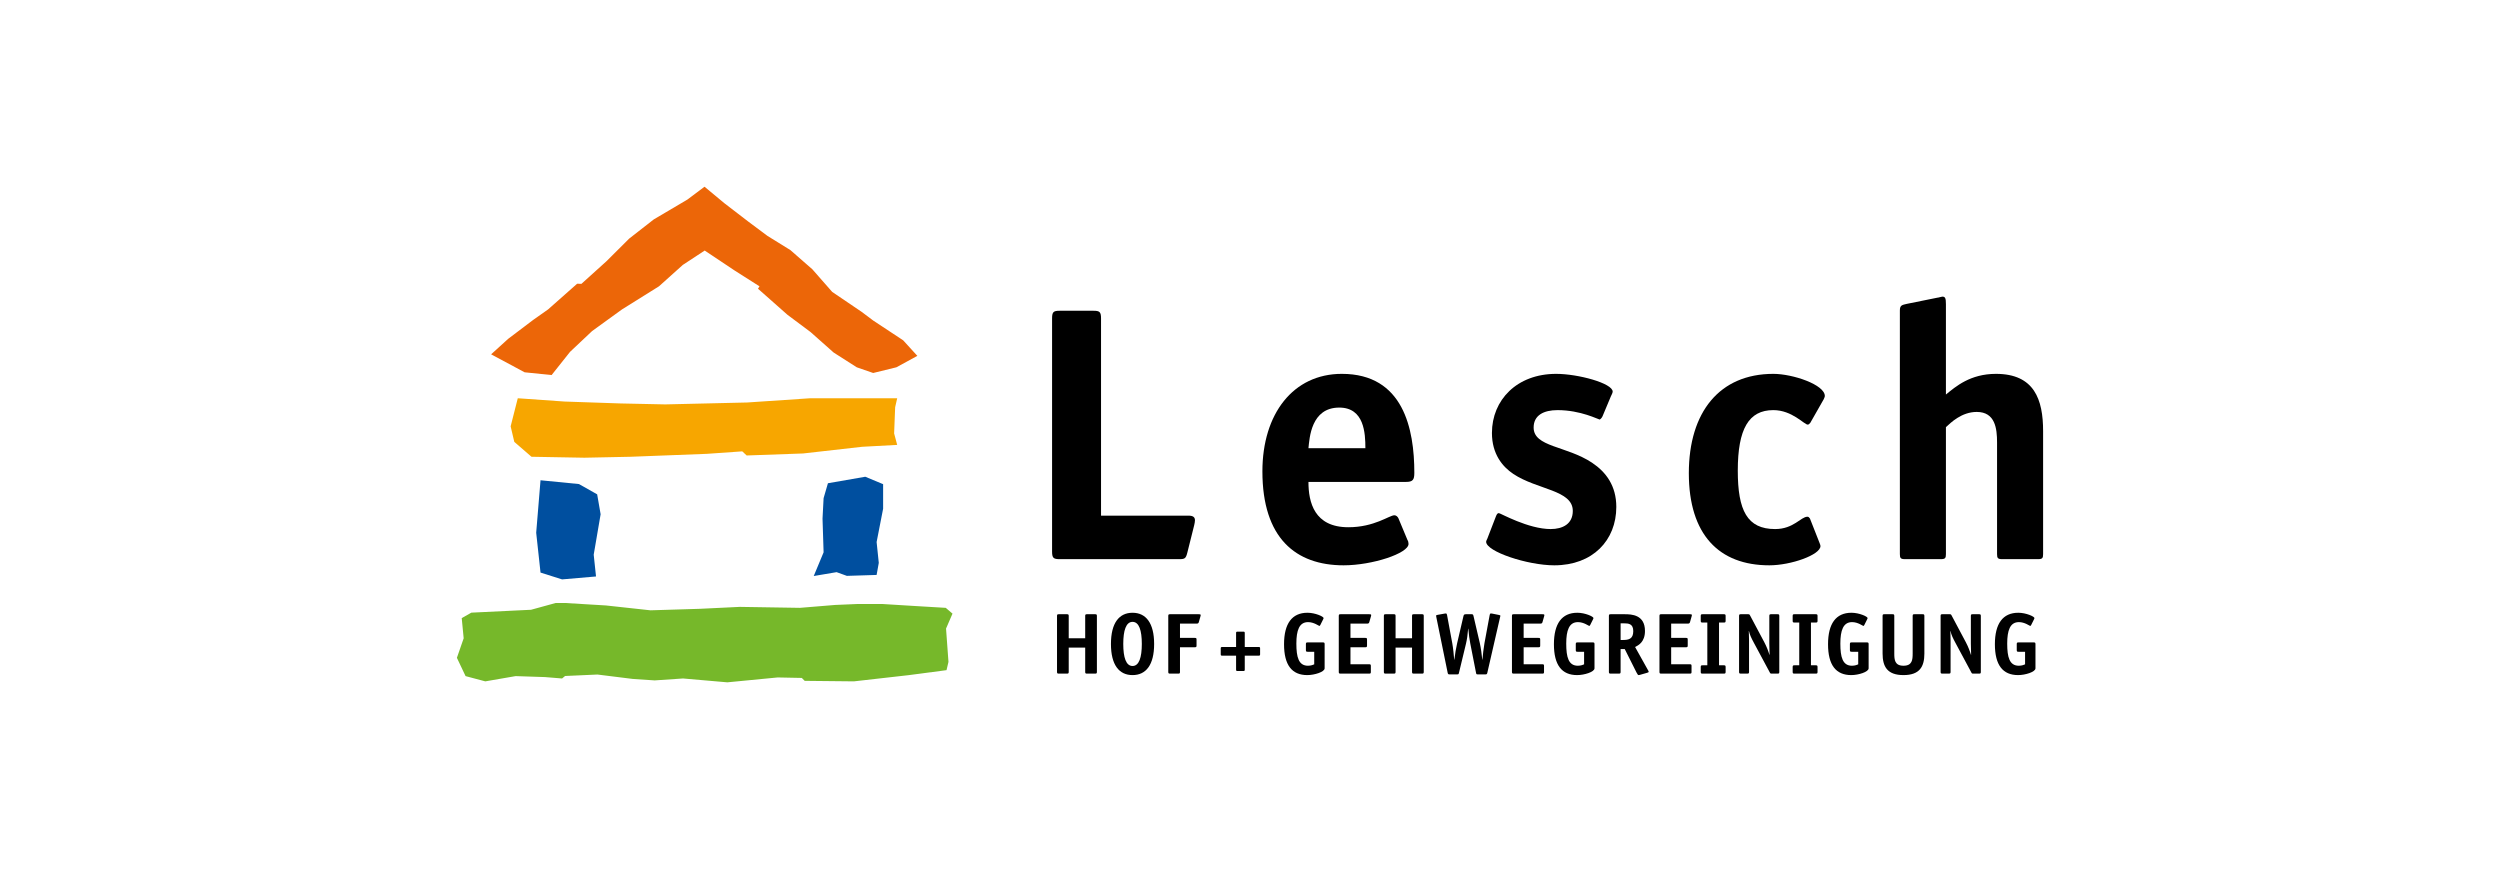 <?xml version="1.0" encoding="iso-8859-1"?>
<!-- Generator: Adobe Illustrator 15.0.0, SVG Export Plug-In . SVG Version: 6.00 Build 0)  -->
<!DOCTYPE svg
  PUBLIC '-//W3C//DTD SVG 1.1//EN'
  'http://www.w3.org/Graphics/SVG/1.1/DTD/svg11.dtd'>
<svg enable-background="new 0 0 595.275 206.929" height="206.929px" version="1.1" viewBox="-148.819 -51.732 892.912 310.394" width="595.275px" x="0px" xml:space="preserve" xmlns="http://www.w3.org/2000/svg" xmlns:xlink="http://www.w3.org/1999/xlink" y="0px">
	
	
	

	
	
	<g id="Hintergrund">
</g>
	
	
	

	
	
	<g display="none" id="Hilfslinien">
</g>
	
	
	

	
	
	<g id="Vordergrund">
		
		
		
	
		
		
		<g>
			
			
			
		
			
			
			<g>
				
				
				
			
				
				
				<path animation_id="0" d="M275.255,145.647c-0.518,2.072-0.906,2.331-2.849,2.331h-42.74c-2.202,0-2.72-0.389-2.72-2.72V61.982     c0-2.331,0.518-2.72,2.72-2.72h12.044c2.203,0,2.72,0.389,2.72,2.72v70.454h31.213c1.813,0,2.331,0.648,2.331,1.684     c0,0.389-0.129,1.166-0.259,1.685L275.255,145.647z"/>
				
				
				
			
				
				
				<path animation_id="1" d="M353.871,141.114c0.258,0.389,0.388,0.908,0.388,1.425c0,3.366-12.95,7.642-23.182,7.642     c-17.096,0-29.01-9.714-29.01-33.545c0-20.592,11.007-34.838,28.362-34.838c22.017,0,25.901,19.686,25.901,35.357     c0,2.461-0.519,3.238-2.978,3.238h-34.84c0,7.252,2.073,16.188,14.247,16.188c9.325,0,14.634-4.273,16.448-4.273     c0.646,0,1.166,0.518,1.423,1.036L353.871,141.114z M338.849,108.349c0-5.311-0.391-14.506-9.327-14.506     c-10.102,0-10.619,10.879-11.008,14.506H338.849z"/>
				
				
				
			
				
				
				<path animation_id="2" d="M423.548,96.95c-0.259,0.648-0.906,1.166-1.035,1.166c-0.39,0-6.736-3.367-15.024-3.367     c-4.921,0-8.547,1.812-8.547,6.217c0,6.994,11.655,6.476,20.852,12.562c5.05,3.367,8.677,8.289,8.677,15.801     c0,11.915-8.419,20.852-22.148,20.852c-9.582,0-24.347-4.922-24.347-8.419c0-0.388,0.519-1.165,0.647-1.684l2.85-7.382     c0.258-0.648,0.518-1.166,1.036-1.166c0.518,0,10.49,5.699,18.521,5.699c4.272,0,7.899-1.814,7.899-6.477     c0-7.512-12.693-7.512-21.24-13.209c-3.886-2.592-7.642-7.125-7.642-14.637c0-11.785,8.937-21.109,22.923-21.109     c7.901,0,20.205,3.367,20.205,6.346c0,0.389-0.39,1.166-0.647,1.685L423.548,96.95z"/>
				
				
				
			
				
				
				<path animation_id="3" d="M500.996,142.022c0.131,0.387,0.391,0.905,0.391,1.295c0,3.107-10.491,6.863-18.263,6.863     c-18.002,0-28.751-11.009-28.751-32.896s11.009-35.486,30.176-35.486c6.994,0,18.392,3.887,18.392,7.9     c0,0.389-0.259,0.777-0.39,1.166l-4.792,8.418c-0.258,0.259-0.517,0.647-0.906,0.647c-1.296,0-5.568-5.181-12.304-5.181     c-8.806,0-12.692,6.734-12.692,21.629c0,14.246,3.368,20.852,13.339,20.852c6.607,0,9.198-4.404,11.528-4.404     c0.389,0,0.647,0.26,0.906,0.648L500.996,142.022z"/>
				
				
				
			
				
				
				<path animation_id="4" d="M580.907,146.165c0,1.425-0.261,1.813-1.813,1.813h-12.823c-1.552,0-1.812-0.389-1.812-1.813v-39.889     c0-4.922-0.649-10.88-7.254-10.88c-5.439,0-9.324,3.886-11.01,5.438v45.33c0,1.425-0.257,1.813-1.812,1.813h-12.821     c-1.555,0-1.815-0.389-1.815-1.813V59.134c0-1.943,0.907-1.943,2.462-2.332l10.88-2.201c0.388,0,1.554-0.389,1.812-0.389     c1.037,0,1.294,0.518,1.294,2.719v32.25c3.497-2.85,8.679-7.383,17.874-7.383c13.729,0,16.838,9.195,16.838,20.463V146.165z"/>
				
				
				
		
			
			
			</g>
			
			
			
		
			
			
			<g>
				
				
				
			
				
				
				<path animation_id="5" d="M242.954,188.211c0,0.558-0.125,0.651-0.65,0.651h-2.88c-0.526,0-0.65-0.094-0.65-0.651v-8.64h-5.883v8.64     c0,0.558-0.125,0.651-0.65,0.651h-2.881c-0.526,0-0.65-0.094-0.65-0.651v-19.912c0-0.558,0.124-0.65,0.65-0.65h2.881     c0.525,0,0.65,0.093,0.65,0.65v7.929h5.883v-7.929c0-0.558,0.125-0.65,0.65-0.65h2.88c0.526,0,0.65,0.093,0.65,0.65V188.211z"/>
				
				
				
			
				
				
				<path animation_id="6" d="M255.686,189.388c-4.8,0-7.712-3.623-7.712-11.117c0-7.525,2.942-11.148,7.712-11.148c4.769,0,7.711,3.654,7.711,11.148     S260.485,189.388,255.686,189.388z M258.999,178.271c0-4.861-0.991-7.896-3.313-7.896c-2.323,0-3.314,3.065-3.314,7.896     s0.991,7.865,3.314,7.865C258.008,186.136,258.999,183.102,258.999,178.271z"/>
				
				
				
			
				
				
				<path animation_id="7" d="M272.629,188.211c0,0.558-0.094,0.651-0.621,0.651h-2.911c-0.526,0-0.651-0.094-0.651-0.651v-19.912     c0-0.558,0.125-0.65,0.651-0.65h10.158c0.619,0,0.774,0.062,0.774,0.341c0,0.154-0.03,0.217-0.093,0.434l-0.588,2.074     c-0.124,0.465-0.465,0.496-0.713,0.496h-6.007v5.109h5.264c0.557,0,0.651,0.093,0.651,0.65v2.045c0,0.557-0.125,0.65-0.651,0.65     h-5.264V188.211z"/>
				
				
				
			
				
				
				<path animation_id="8" d="M295.764,187.405c0,0.435-0.092,0.527-0.527,0.527h-2.043c-0.434,0-0.527-0.093-0.527-0.527v-4.955h-4.955     c-0.434,0-0.527-0.092-0.527-0.525v-2.045c0-0.432,0.123-0.525,0.527-0.525h4.955v-4.955c0-0.434,0.093-0.525,0.527-0.525h2.043     c0.435,0,0.527,0.092,0.527,0.525v4.955h4.956c0.433,0,0.525,0.094,0.525,0.525v2.045c0,0.434-0.093,0.525-0.525,0.525h-4.956     V187.405z"/>
				
				
				
			
				
				
				<path animation_id="9" d="M324.291,186.973c0,1.301-3.654,2.415-6.193,2.415c-5.45,0-8.3-3.53-8.3-11.024c0-7.339,2.818-11.241,8.361-11.241     c2.787,0,5.76,1.363,5.76,1.889c0,0.094-0.03,0.217-0.156,0.465l-1.021,2.045c-0.092,0.186-0.216,0.309-0.339,0.309     c-0.186,0-1.921-1.363-4.027-1.363c-3.157,0-4.18,2.943-4.18,7.681c0,4.831,0.805,7.897,4.149,7.897     c1.146,0,1.951-0.372,2.229-0.496v-4.49h-2.322c-0.526,0-0.651-0.093-0.651-0.65v-2.044c0-0.557,0.125-0.65,0.651-0.65h5.389     c0.526,0,0.65,0.094,0.65,0.65V186.973z"/>
				
				
				
			
				
				
				<path animation_id="10" d="M340.801,188.211c0,0.558-0.093,0.651-0.621,0.651h-10.188c-0.526,0-0.649-0.094-0.649-0.651v-19.912     c0-0.558,0.123-0.65,0.649-0.65h10.158c0.62,0,0.773,0.062,0.773,0.341c0,0.154-0.031,0.217-0.093,0.434l-0.59,2.074     c-0.122,0.465-0.463,0.496-0.712,0.496h-6.007v5.109h5.266c0.557,0,0.649,0.093,0.649,0.65v2.045c0,0.557-0.125,0.65-0.649,0.65     h-5.266v6.068h6.628c0.558,0,0.65,0.094,0.65,0.65V188.211z"/>
				
				
				
			
				
				
				<path animation_id="11" d="M359.694,188.211c0,0.558-0.126,0.651-0.651,0.651h-2.88c-0.525,0-0.65-0.094-0.65-0.651v-8.64h-5.884v8.64     c0,0.558-0.124,0.651-0.65,0.651h-2.88c-0.526,0-0.65-0.094-0.65-0.651v-19.912c0-0.558,0.124-0.65,0.65-0.65h2.88     c0.526,0,0.65,0.093,0.65,0.65v7.929h5.884v-7.929c0-0.558,0.125-0.65,0.65-0.65h2.88c0.525,0,0.651,0.093,0.651,0.65V188.211z"/>
				
				
				
			
				
				
				<path animation_id="12" d="M383.232,167.989c0.124-0.619,0.31-0.619,0.464-0.619c0.186,0,0.341,0.031,0.465,0.062l2.322,0.464     c0.248,0.062,0.588,0.124,0.588,0.311c0,0.154-0.094,0.465-0.154,0.682l-4.521,19.695c-0.124,0.434-0.218,0.557-0.682,0.557     h-2.664c-0.557,0-0.588-0.092-0.681-0.557l-2.044-10.406c-0.279-1.393-0.558-3.312-0.712-5.357h-0.062     c-0.156,2.076-0.434,3.934-0.775,5.357l-2.508,10.406c-0.124,0.465-0.124,0.557-0.683,0.557h-2.663     c-0.462,0-0.588-0.123-0.682-0.557l-4.024-19.727c-0.03-0.217-0.123-0.496-0.123-0.682s0.339-0.248,0.588-0.311l2.414-0.433     c0.124-0.03,0.279-0.062,0.466-0.062c0.154,0,0.341,0,0.463,0.619l1.858,10.033c0.312,1.703,0.56,4.273,0.682,5.854h0.062     c0.187-1.766,0.62-4.273,0.99-5.854l2.199-9.445c0.155-0.65,0.188-0.929,0.93-0.929h2.104c0.496,0,0.527,0.278,0.683,0.929     l2.199,9.445c0.37,1.58,0.68,4.088,0.866,5.854h0.063c0.123-1.58,0.402-4.15,0.711-5.854L383.232,167.989z"/>
				
				
				
			
				
				
				<path animation_id="13" d="M402.653,188.211c0,0.558-0.094,0.651-0.62,0.651h-10.189c-0.525,0-0.648-0.094-0.648-0.651v-19.912     c0-0.558,0.123-0.65,0.648-0.65h10.159c0.62,0,0.773,0.062,0.773,0.341c0,0.154-0.03,0.217-0.092,0.434l-0.59,2.074     c-0.123,0.465-0.464,0.496-0.713,0.496h-6.008v5.109h5.267c0.557,0,0.649,0.093,0.649,0.65v2.045c0,0.557-0.125,0.65-0.649,0.65     h-5.267v6.068h6.629c0.557,0,0.65,0.094,0.65,0.65V188.211z"/>
				
				
				
			
				
				
				<path animation_id="14" d="M420.679,186.973c0,1.301-3.655,2.415-6.193,2.415c-5.451,0-8.299-3.53-8.299-11.024c0-7.339,2.817-11.241,8.36-11.241     c2.788,0,5.761,1.363,5.761,1.889c0,0.094-0.031,0.217-0.155,0.465l-1.021,2.045c-0.094,0.186-0.218,0.309-0.341,0.309     c-0.187,0-1.92-1.363-4.026-1.363c-3.158,0-4.18,2.943-4.18,7.681c0,4.831,0.805,7.897,4.149,7.897     c1.145,0,1.951-0.372,2.229-0.496v-4.49h-2.321c-0.527,0-0.649-0.093-0.649-0.65v-2.044c0-0.557,0.122-0.65,0.649-0.65h5.389     c0.524,0,0.649,0.094,0.649,0.65V186.973z"/>
				
				
				
			
				
				
				<path animation_id="15" d="M430.005,188.211c0,0.558-0.126,0.651-0.652,0.651h-2.879c-0.526,0-0.65-0.094-0.65-0.651v-19.912     c0-0.558,0.124-0.65,0.65-0.65h5.017c2.384,0,7.216,0.155,7.216,5.978c0,3.994-2.385,5.14-3.53,5.729l4.613,8.268     c0.093,0.156,0.249,0.403,0.249,0.589c0,0.187-0.311,0.28-0.621,0.372l-2.6,0.743c-0.124,0.03-0.31,0.062-0.435,0.062     c-0.155,0-0.401-0.371-0.711-0.96l-4.182-8.33h-1.485V188.211z M430.811,176.847c2.011,0,3.715-0.311,3.715-3.16     c0-2.693-1.765-2.786-3.375-2.786h-1.146v5.946H430.811z"/>
				
				
				
			
				
				
				<path animation_id="16" d="M455.339,188.211c0,0.558-0.092,0.651-0.62,0.651h-10.187c-0.526,0-0.65-0.094-0.65-0.651v-19.912     c0-0.558,0.124-0.65,0.65-0.65h10.157c0.619,0,0.774,0.062,0.774,0.341c0,0.154-0.033,0.217-0.094,0.434l-0.588,2.074     c-0.123,0.465-0.465,0.496-0.712,0.496h-6.009v5.109h5.266c0.558,0,0.65,0.093,0.65,0.65v2.045c0,0.557-0.126,0.65-0.65,0.65     h-5.266v6.068h6.628c0.558,0,0.649,0.094,0.649,0.65V188.211z"/>
				
				
				
			
				
				
				<path animation_id="17" d="M467.513,188.211c0,0.558-0.124,0.651-0.65,0.651h-7.587c-0.526,0-0.65-0.094-0.65-0.651v-1.672     c0-0.558,0.124-0.651,0.65-0.651h1.704v-15.267h-1.704c-0.526,0-0.65-0.093-0.65-0.649v-1.673c0-0.558,0.124-0.65,0.65-0.65     h7.587c0.526,0,0.65,0.093,0.65,0.65v1.673c0,0.557-0.124,0.649-0.65,0.649h-1.705v15.267h1.705c0.526,0,0.65,0.094,0.65,0.651     V188.211z"/>
				
				
				
			
				
				
				<path animation_id="18" d="M486.684,188.211c0,0.558-0.092,0.651-0.65,0.651h-2.043c-0.436,0-0.527-0.062-0.712-0.435l-5.668-10.56     c-0.93-1.734-1.455-2.818-1.765-4.213h-0.062c0,0.404,0.092,1.982,0.092,3.407v11.148c0,0.558-0.123,0.651-0.65,0.651h-2.26     c-0.526,0-0.65-0.094-0.65-0.651v-19.912c0-0.558,0.124-0.65,0.65-0.65h2.539c0.465,0,0.525,0.062,0.713,0.402l5.109,9.601     c0.866,1.642,1.455,3.221,1.825,4.49h0.062c0-0.992-0.093-3.158-0.093-4.025v-9.817c0-0.558,0.124-0.65,0.651-0.65h2.26     c0.527,0,0.65,0.093,0.65,0.65V188.211z"/>
				
				
				
			
				
				
				<path animation_id="19" d="M500.344,188.211c0,0.558-0.122,0.651-0.65,0.651h-7.588c-0.525,0-0.648-0.094-0.648-0.651v-1.672     c0-0.558,0.123-0.651,0.648-0.651h1.704v-15.267h-1.704c-0.525,0-0.648-0.093-0.648-0.649v-1.673c0-0.558,0.123-0.65,0.648-0.65     h7.588c0.528,0,0.65,0.093,0.65,0.65v1.673c0,0.557-0.122,0.649-0.65,0.649h-1.704v15.267h1.704c0.528,0,0.65,0.094,0.65,0.651     V188.211z"/>
				
				
				
			
				
				
				<path animation_id="20" d="M518.587,186.973c0,1.301-3.656,2.415-6.194,2.415c-5.451,0-8.299-3.53-8.299-11.024c0-7.339,2.817-11.241,8.361-11.241     c2.786,0,5.759,1.363,5.759,1.889c0,0.094-0.03,0.217-0.155,0.465l-1.021,2.045c-0.093,0.186-0.216,0.309-0.341,0.309     c-0.186,0-1.92-1.363-4.025-1.363c-3.159,0-4.181,2.943-4.181,7.681c0,4.831,0.805,7.897,4.15,7.897     c1.145,0,1.951-0.372,2.229-0.496v-4.49h-2.322c-0.526,0-0.649-0.093-0.649-0.65v-2.044c0-0.557,0.123-0.65,0.649-0.65h5.39     c0.524,0,0.65,0.094,0.65,0.65V186.973z"/>
				
				
				
			
				
				
				<path animation_id="21" d="M538.502,181.677c0,4.613-1.61,7.711-7.463,7.711c-5.854,0-7.464-3.098-7.464-7.711v-13.378     c0-0.558,0.124-0.65,0.649-0.65h2.881c0.527,0,0.65,0.093,0.65,0.65v13.378c0,2.23,0.155,4.367,3.283,4.367     c3.125,0,3.282-2.137,3.282-4.367v-13.378c0-0.558,0.124-0.65,0.65-0.65h2.88c0.526,0,0.65,0.093,0.65,0.65V181.677z"/>
				
				
				
			
				
				
				<path animation_id="22" d="M558.666,188.211c0,0.558-0.093,0.651-0.651,0.651h-2.043c-0.434,0-0.526-0.062-0.712-0.435l-5.667-10.56     c-0.931-1.734-1.456-2.818-1.766-4.213h-0.062c0,0.404,0.094,1.982,0.094,3.407v11.148c0,0.558-0.125,0.651-0.651,0.651h-2.26     c-0.526,0-0.65-0.094-0.65-0.651v-19.912c0-0.558,0.124-0.65,0.65-0.65h2.54c0.465,0,0.524,0.062,0.713,0.402l5.107,9.601     c0.867,1.642,1.455,3.221,1.827,4.49h0.062c0-0.992-0.093-3.158-0.093-4.025v-9.817c0-0.558,0.124-0.65,0.65-0.65h2.26     c0.527,0,0.651,0.093,0.651,0.65V188.211z"/>
				
				
				
			
				
				
				<path animation_id="23" d="M578.18,186.973c0,1.301-3.654,2.415-6.193,2.415c-5.451,0-8.3-3.53-8.3-11.024c0-7.339,2.817-11.241,8.361-11.241     c2.787,0,5.76,1.363,5.76,1.889c0,0.094-0.031,0.217-0.154,0.465l-1.022,2.045c-0.093,0.186-0.217,0.309-0.34,0.309     c-0.186,0-1.92-1.363-4.027-1.363c-3.156,0-4.18,2.943-4.18,7.681c0,4.831,0.805,7.897,4.149,7.897     c1.146,0,1.951-0.372,2.231-0.496v-4.49h-2.323c-0.528,0-0.65-0.093-0.65-0.65v-2.044c0-0.557,0.122-0.65,0.65-0.65h5.388     c0.526,0,0.65,0.094,0.65,0.65V186.973z"/>
				
				
				
		
			
			
			</g>
			
			
			
		
			
			
			
			<polygon animation_id="24" clip-rule="evenodd" fill="#F7A600" fill-rule="evenodd" points="    36.112,90.509 52.82,91.685 72.802,92.365 88.782,92.706 118.028,92.024 140.558,90.509 159.084,90.509 171.624,90.509     170.896,93.728 170.532,103.079 171.624,107.167 159.084,107.847 138.011,110.231 117.861,110.948 116.287,109.476     103.705,110.36 76.441,111.407 59.9,111.749 41.009,111.407 34.866,106.086 33.565,100.54   " stroke="#F7A600" stroke-miterlimit="3.864" stroke-width="0"/>
			
			
			
		
			
			
			
			<polygon animation_id="25" clip-rule="evenodd" fill="#004F9F" fill-rule="evenodd" points="    146.89,120.864 160.229,118.544 166.6,121.196 166.6,129.964 164.277,141.865 165.051,149.308 164.277,153.616 153.647,153.947     149.987,152.621 141.818,154.002 145.341,145.538 144.958,133.498 145.341,126.192   " stroke="#004F9F" stroke-miterlimit="3.864" stroke-width="0"/>
			
			
			
		
			
			
			
			<polygon animation_id="26" clip-rule="evenodd" fill="#EC6608" fill-rule="evenodd" points="    26.591,74.821 32.682,69.289 41.631,62.519 46.931,58.786 57.32,49.597 58.835,49.653 67.786,41.573 75.88,33.505 84.687,26.634     96.66,19.569 102.81,14.958 109.834,20.796 118.389,27.37 125.292,32.522 133.464,37.579 141.319,44.444 148.412,52.526     158.923,59.646 163.049,62.746 173.754,69.812 178.823,75.37 171.346,79.454 163.049,81.487 157.188,79.454 148.923,74.177     140.686,66.866 132.422,60.688 121.909,51.39 122.441,50.528 113.636,44.935 102.875,37.753 95.061,42.882 86.554,50.522     73.341,58.777 62.656,66.513 54.786,73.931 48.198,82.224 38.567,81.241   " stroke="#EC6608" stroke-miterlimit="3.864" stroke-width="0"/>
			
			
			
		
			
			
			
			<polygon animation_id="27" clip-rule="evenodd" fill="#004F9F" fill-rule="evenodd" points="    44.235,119.804 57.967,121.156 64.467,124.829 65.703,131.942 63.232,146.384 64.056,154.163 51.933,155.206 44.235,152.772     42.689,138.548   " stroke="#004F9F" stroke-miterlimit="3.864" stroke-width="0"/>
			
			
			
		
			
			
			
			<polygon animation_id="28" clip-rule="evenodd" fill="#76B82A" fill-rule="evenodd" points="    19.532,167.087 40.845,166.057 49.608,163.649 53.207,163.649 67.612,164.517 83.507,166.251 101.154,165.713 115.426,165.024     136.896,165.369 149.444,164.337 157.52,163.993 166.283,163.993 177.455,164.681 188.972,165.369 191.382,167.432     189.072,172.771 189.94,184.673 189.245,187.624 175.734,189.407 156.143,191.628 138.594,191.444 137.553,190.403     128.949,190.228 110.949,191.972 95.145,190.597 85.004,191.284 77.083,190.749 64.565,189.187 53.011,189.708 51.933,190.597     45.821,190.097 35.336,189.753 24.508,191.628 17.466,189.753 14.368,183.219 16.787,176.243 16.092,169.03   " stroke="#76B82A" stroke-miterlimit="3.864" stroke-width="0"/>
			
			
			
	
		
		
		</g>
		
		
		

	
	
	</g>
	
	
	



</svg>
